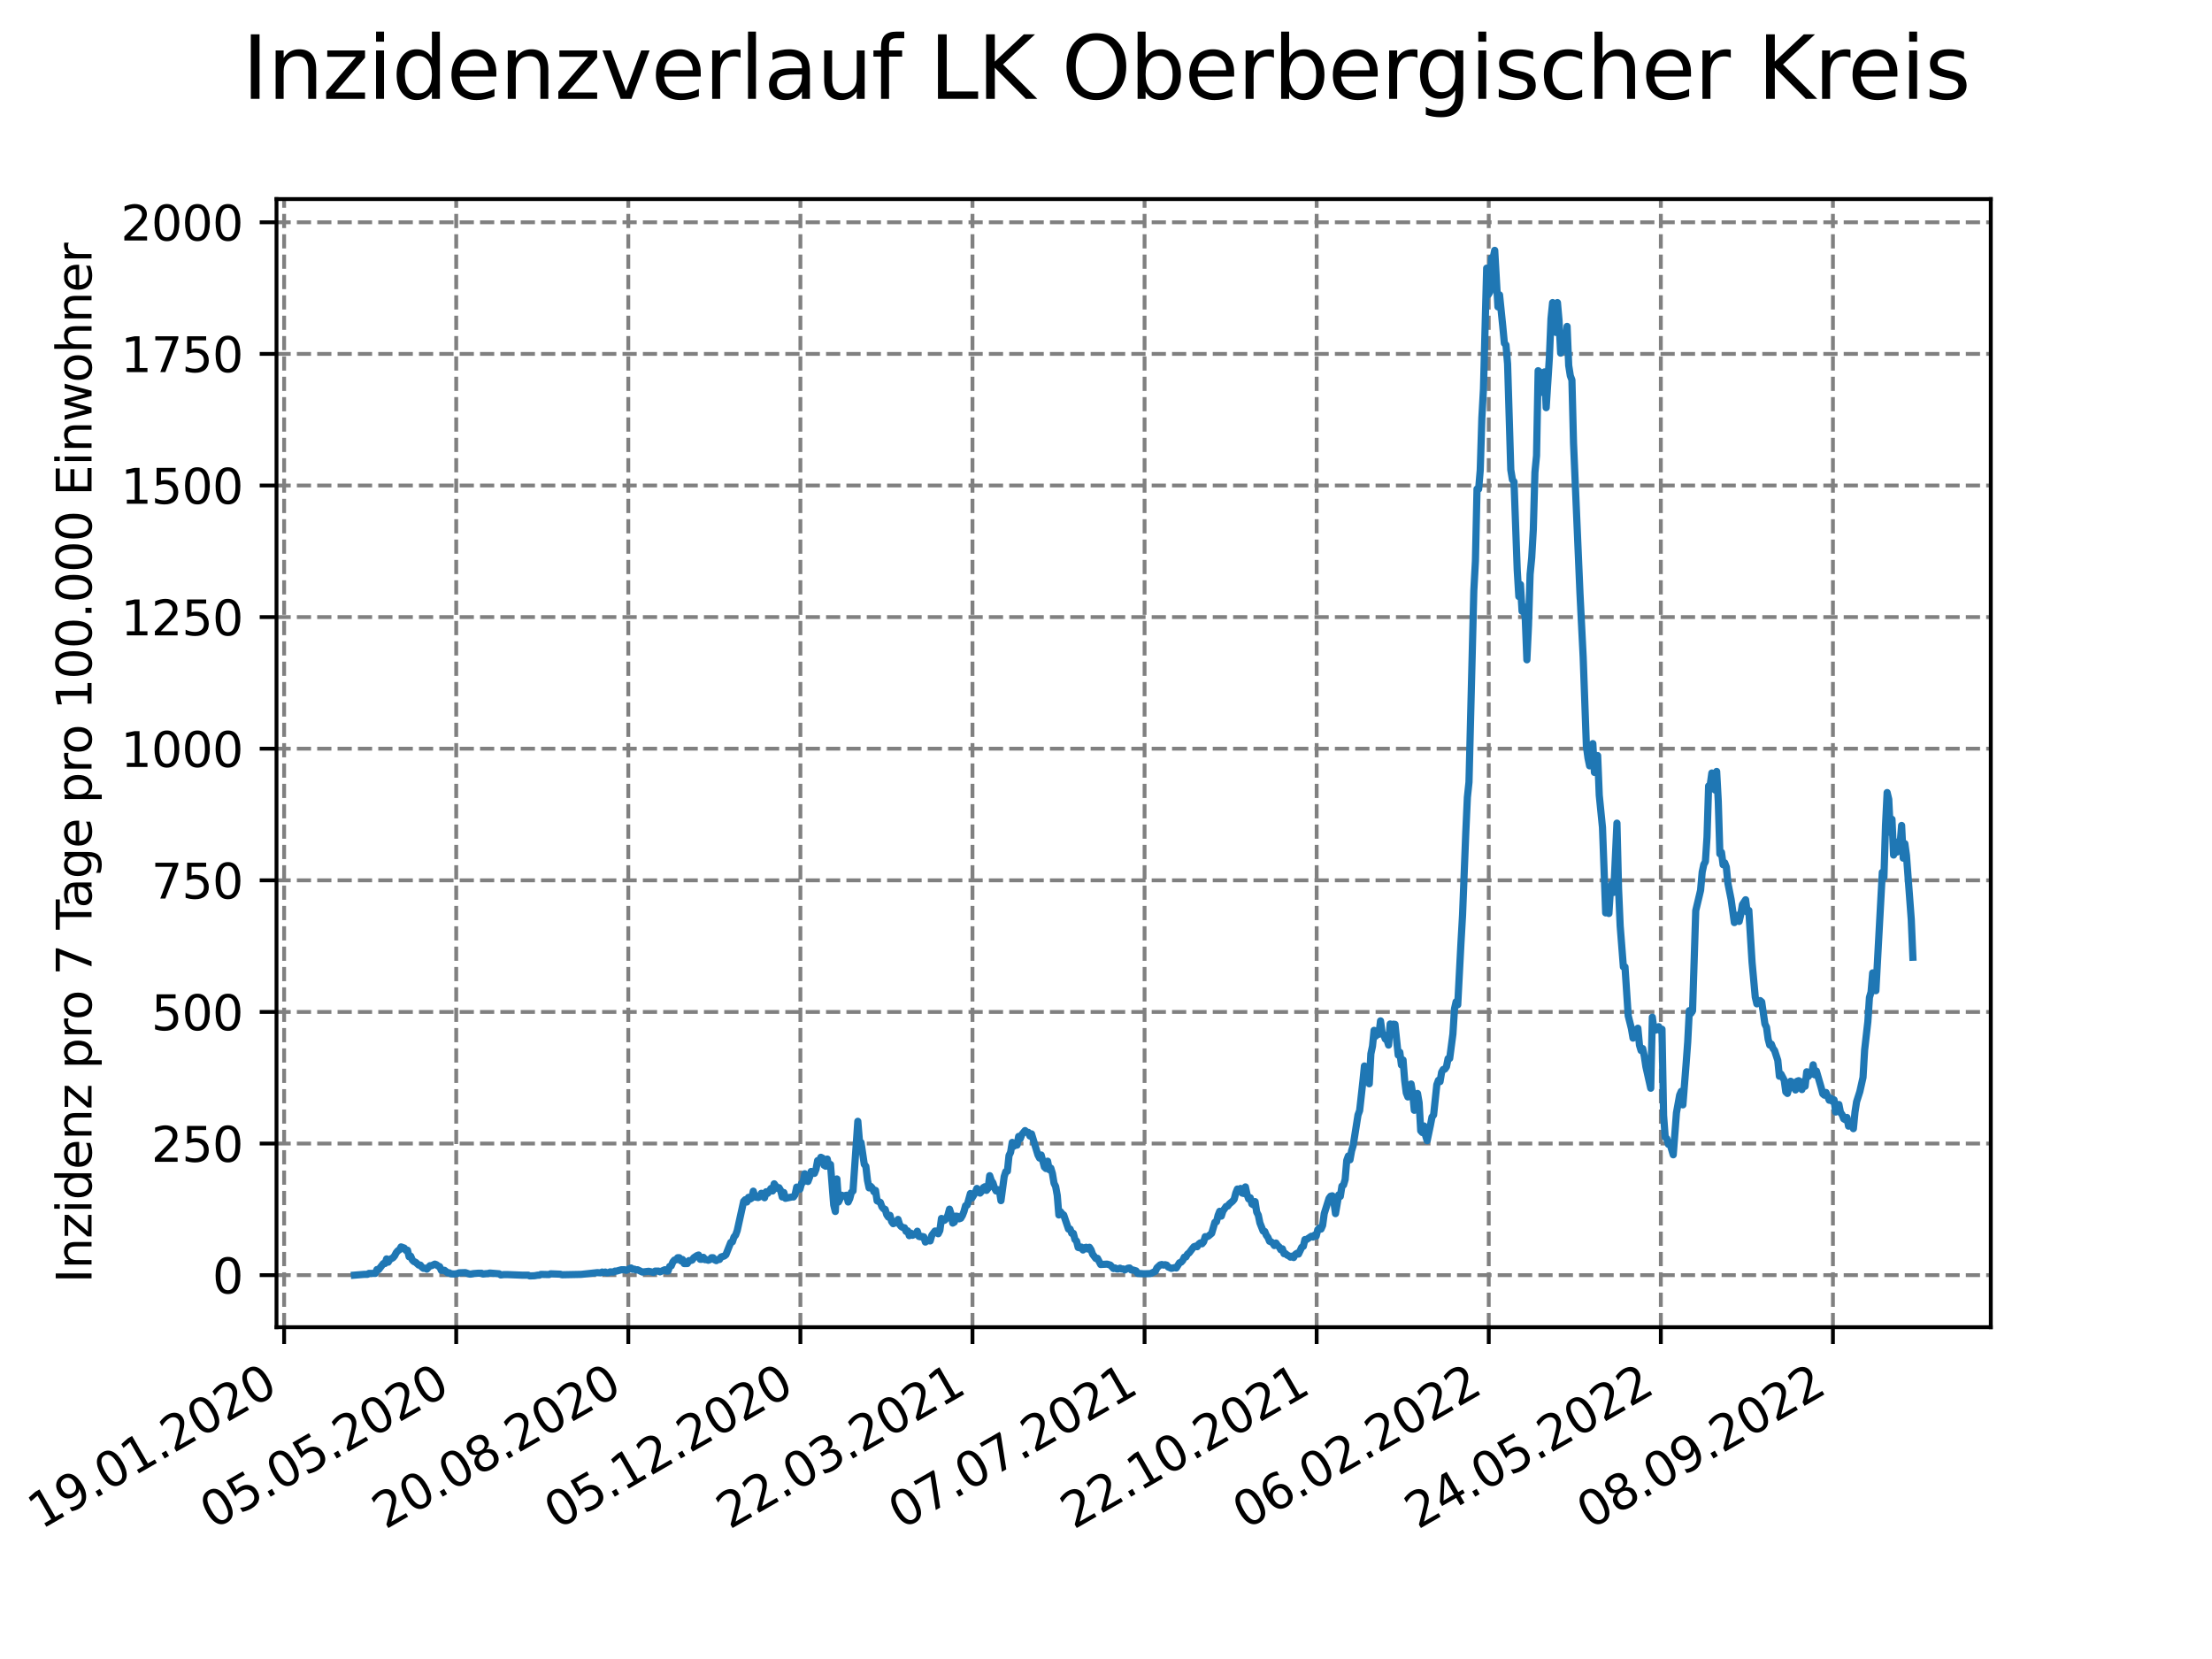 <?xml version="1.0" encoding="utf-8" standalone="no"?>
<!DOCTYPE svg PUBLIC "-//W3C//DTD SVG 1.1//EN"
  "http://www.w3.org/Graphics/SVG/1.1/DTD/svg11.dtd">
<svg xmlns:xlink="http://www.w3.org/1999/xlink" width="460.8pt" height="345.6pt" viewBox="0 0 460.8 345.6" xmlns="http://www.w3.org/2000/svg" version="1.1">
 <defs>
  <style type="text/css">*{stroke-linejoin: round; stroke-linecap: butt}</style>
 </defs>
 <g id="figure_1">
  <g id="patch_1">
   <path d="M 0 345.6 
L 460.8 345.6 
L 460.8 0 
L 0 0 
z
" style="fill: #ffffff"/>
  </g>
  <g id="axes_1">
   <g id="patch_2">
    <path d="M 57.6 276.48 
L 414.72 276.48 
L 414.72 41.472 
L 57.6 41.472 
z
" style="fill: #ffffff"/>
   </g>
   <g id="matplotlib.axis_1">
    <g id="xtick_1">
     <g id="line2d_1">
      <path d="M 59.189 276.48 
L 59.189 41.472 
" clip-path="url(#p3dd9064cde)" style="fill: none; stroke-dasharray: 2.96,1.28; stroke-dashoffset: 0; stroke: #808080; stroke-width: 0.8"/>
     </g>
     <g id="line2d_2">
      <defs>
       <path id="mfb84328760" d="M 0 0 
L 0 3.5 
" style="stroke: #000000; stroke-width: 0.8"/>
      </defs>
      <g>
       <use xlink:href="#mfb84328760" x="59.189" y="276.48" style="stroke: #000000; stroke-width: 0.8"/>
      </g>
     </g>
     <g id="text_1">
      <!-- 19.01.2020 -->
      <g transform="translate(8.563 318.689) rotate(-30) scale(0.1 -0.1)">
       <defs>
        <path id="DejaVuSans-31" d="M 794 531 
L 1825 531 
L 1825 4091 
L 703 3866 
L 703 4441 
L 1819 4666 
L 2450 4666 
L 2450 531 
L 3481 531 
L 3481 0 
L 794 0 
L 794 531 
z
" transform="scale(0.016)"/>
        <path id="DejaVuSans-39" d="M 703 97 
L 703 672 
Q 941 559 1184 500 
Q 1428 441 1663 441 
Q 2288 441 2617 861 
Q 2947 1281 2994 2138 
Q 2813 1869 2534 1725 
Q 2256 1581 1919 1581 
Q 1219 1581 811 2004 
Q 403 2428 403 3163 
Q 403 3881 828 4315 
Q 1253 4750 1959 4750 
Q 2769 4750 3195 4129 
Q 3622 3509 3622 2328 
Q 3622 1225 3098 567 
Q 2575 -91 1691 -91 
Q 1453 -91 1209 -44 
Q 966 3 703 97 
z
M 1959 2075 
Q 2384 2075 2632 2365 
Q 2881 2656 2881 3163 
Q 2881 3666 2632 3958 
Q 2384 4250 1959 4250 
Q 1534 4250 1286 3958 
Q 1038 3666 1038 3163 
Q 1038 2656 1286 2365 
Q 1534 2075 1959 2075 
z
" transform="scale(0.016)"/>
        <path id="DejaVuSans-2e" d="M 684 794 
L 1344 794 
L 1344 0 
L 684 0 
L 684 794 
z
" transform="scale(0.016)"/>
        <path id="DejaVuSans-30" d="M 2034 4250 
Q 1547 4250 1301 3770 
Q 1056 3291 1056 2328 
Q 1056 1369 1301 889 
Q 1547 409 2034 409 
Q 2525 409 2770 889 
Q 3016 1369 3016 2328 
Q 3016 3291 2770 3770 
Q 2525 4250 2034 4250 
z
M 2034 4750 
Q 2819 4750 3233 4129 
Q 3647 3509 3647 2328 
Q 3647 1150 3233 529 
Q 2819 -91 2034 -91 
Q 1250 -91 836 529 
Q 422 1150 422 2328 
Q 422 3509 836 4129 
Q 1250 4750 2034 4750 
z
" transform="scale(0.016)"/>
        <path id="DejaVuSans-32" d="M 1228 531 
L 3431 531 
L 3431 0 
L 469 0 
L 469 531 
Q 828 903 1448 1529 
Q 2069 2156 2228 2338 
Q 2531 2678 2651 2914 
Q 2772 3150 2772 3378 
Q 2772 3750 2511 3984 
Q 2250 4219 1831 4219 
Q 1534 4219 1204 4116 
Q 875 4013 500 3803 
L 500 4441 
Q 881 4594 1212 4672 
Q 1544 4750 1819 4750 
Q 2544 4750 2975 4387 
Q 3406 4025 3406 3419 
Q 3406 3131 3298 2873 
Q 3191 2616 2906 2266 
Q 2828 2175 2409 1742 
Q 1991 1309 1228 531 
z
" transform="scale(0.016)"/>
       </defs>
       <use xlink:href="#DejaVuSans-31"/>
       <use xlink:href="#DejaVuSans-39" x="63.623"/>
       <use xlink:href="#DejaVuSans-2e" x="127.246"/>
       <use xlink:href="#DejaVuSans-30" x="159.033"/>
       <use xlink:href="#DejaVuSans-31" x="222.656"/>
       <use xlink:href="#DejaVuSans-2e" x="286.279"/>
       <use xlink:href="#DejaVuSans-32" x="318.066"/>
       <use xlink:href="#DejaVuSans-30" x="381.689"/>
       <use xlink:href="#DejaVuSans-32" x="445.312"/>
       <use xlink:href="#DejaVuSans-30" x="508.936"/>
      </g>
     </g>
    </g>
    <g id="xtick_2">
     <g id="line2d_3">
      <path d="M 95.038 276.48 
L 95.038 41.472 
" clip-path="url(#p3dd9064cde)" style="fill: none; stroke-dasharray: 2.96,1.28; stroke-dashoffset: 0; stroke: #808080; stroke-width: 0.8"/>
     </g>
     <g id="line2d_4">
      <g>
       <use xlink:href="#mfb84328760" x="95.038" y="276.48" style="stroke: #000000; stroke-width: 0.8"/>
      </g>
     </g>
     <g id="text_2">
      <!-- 05.05.2020 -->
      <g transform="translate(44.413 318.689) rotate(-30) scale(0.1 -0.1)">
       <defs>
        <path id="DejaVuSans-35" d="M 691 4666 
L 3169 4666 
L 3169 4134 
L 1269 4134 
L 1269 2991 
Q 1406 3038 1543 3061 
Q 1681 3084 1819 3084 
Q 2600 3084 3056 2656 
Q 3513 2228 3513 1497 
Q 3513 744 3044 326 
Q 2575 -91 1722 -91 
Q 1428 -91 1123 -41 
Q 819 9 494 109 
L 494 744 
Q 775 591 1075 516 
Q 1375 441 1709 441 
Q 2250 441 2565 725 
Q 2881 1009 2881 1497 
Q 2881 1984 2565 2268 
Q 2250 2553 1709 2553 
Q 1456 2553 1204 2497 
Q 953 2441 691 2322 
L 691 4666 
z
" transform="scale(0.016)"/>
       </defs>
       <use xlink:href="#DejaVuSans-30"/>
       <use xlink:href="#DejaVuSans-35" x="63.623"/>
       <use xlink:href="#DejaVuSans-2e" x="127.246"/>
       <use xlink:href="#DejaVuSans-30" x="159.033"/>
       <use xlink:href="#DejaVuSans-35" x="222.656"/>
       <use xlink:href="#DejaVuSans-2e" x="286.279"/>
       <use xlink:href="#DejaVuSans-32" x="318.066"/>
       <use xlink:href="#DejaVuSans-30" x="381.689"/>
       <use xlink:href="#DejaVuSans-32" x="445.312"/>
       <use xlink:href="#DejaVuSans-30" x="508.936"/>
      </g>
     </g>
    </g>
    <g id="xtick_3">
     <g id="line2d_5">
      <path d="M 130.887 276.48 
L 130.887 41.472 
" clip-path="url(#p3dd9064cde)" style="fill: none; stroke-dasharray: 2.96,1.28; stroke-dashoffset: 0; stroke: #808080; stroke-width: 0.8"/>
     </g>
     <g id="line2d_6">
      <g>
       <use xlink:href="#mfb84328760" x="130.887" y="276.48" style="stroke: #000000; stroke-width: 0.8"/>
      </g>
     </g>
     <g id="text_3">
      <!-- 20.08.2020 -->
      <g transform="translate(80.262 318.689) rotate(-30) scale(0.1 -0.1)">
       <defs>
        <path id="DejaVuSans-38" d="M 2034 2216 
Q 1584 2216 1326 1975 
Q 1069 1734 1069 1313 
Q 1069 891 1326 650 
Q 1584 409 2034 409 
Q 2484 409 2743 651 
Q 3003 894 3003 1313 
Q 3003 1734 2745 1975 
Q 2488 2216 2034 2216 
z
M 1403 2484 
Q 997 2584 770 2862 
Q 544 3141 544 3541 
Q 544 4100 942 4425 
Q 1341 4750 2034 4750 
Q 2731 4750 3128 4425 
Q 3525 4100 3525 3541 
Q 3525 3141 3298 2862 
Q 3072 2584 2669 2484 
Q 3125 2378 3379 2068 
Q 3634 1759 3634 1313 
Q 3634 634 3220 271 
Q 2806 -91 2034 -91 
Q 1263 -91 848 271 
Q 434 634 434 1313 
Q 434 1759 690 2068 
Q 947 2378 1403 2484 
z
M 1172 3481 
Q 1172 3119 1398 2916 
Q 1625 2713 2034 2713 
Q 2441 2713 2670 2916 
Q 2900 3119 2900 3481 
Q 2900 3844 2670 4047 
Q 2441 4250 2034 4250 
Q 1625 4250 1398 4047 
Q 1172 3844 1172 3481 
z
" transform="scale(0.016)"/>
       </defs>
       <use xlink:href="#DejaVuSans-32"/>
       <use xlink:href="#DejaVuSans-30" x="63.623"/>
       <use xlink:href="#DejaVuSans-2e" x="127.246"/>
       <use xlink:href="#DejaVuSans-30" x="159.033"/>
       <use xlink:href="#DejaVuSans-38" x="222.656"/>
       <use xlink:href="#DejaVuSans-2e" x="286.279"/>
       <use xlink:href="#DejaVuSans-32" x="318.066"/>
       <use xlink:href="#DejaVuSans-30" x="381.689"/>
       <use xlink:href="#DejaVuSans-32" x="445.312"/>
       <use xlink:href="#DejaVuSans-30" x="508.936"/>
      </g>
     </g>
    </g>
    <g id="xtick_4">
     <g id="line2d_7">
      <path d="M 166.737 276.48 
L 166.737 41.472 
" clip-path="url(#p3dd9064cde)" style="fill: none; stroke-dasharray: 2.96,1.28; stroke-dashoffset: 0; stroke: #808080; stroke-width: 0.8"/>
     </g>
     <g id="line2d_8">
      <g>
       <use xlink:href="#mfb84328760" x="166.737" y="276.48" style="stroke: #000000; stroke-width: 0.8"/>
      </g>
     </g>
     <g id="text_4">
      <!-- 05.12.2020 -->
      <g transform="translate(116.112 318.689) rotate(-30) scale(0.1 -0.1)">
       <use xlink:href="#DejaVuSans-30"/>
       <use xlink:href="#DejaVuSans-35" x="63.623"/>
       <use xlink:href="#DejaVuSans-2e" x="127.246"/>
       <use xlink:href="#DejaVuSans-31" x="159.033"/>
       <use xlink:href="#DejaVuSans-32" x="222.656"/>
       <use xlink:href="#DejaVuSans-2e" x="286.279"/>
       <use xlink:href="#DejaVuSans-32" x="318.066"/>
       <use xlink:href="#DejaVuSans-30" x="381.689"/>
       <use xlink:href="#DejaVuSans-32" x="445.312"/>
       <use xlink:href="#DejaVuSans-30" x="508.936"/>
      </g>
     </g>
    </g>
    <g id="xtick_5">
     <g id="line2d_9">
      <path d="M 202.586 276.48 
L 202.586 41.472 
" clip-path="url(#p3dd9064cde)" style="fill: none; stroke-dasharray: 2.96,1.28; stroke-dashoffset: 0; stroke: #808080; stroke-width: 0.8"/>
     </g>
     <g id="line2d_10">
      <g>
       <use xlink:href="#mfb84328760" x="202.586" y="276.48" style="stroke: #000000; stroke-width: 0.8"/>
      </g>
     </g>
     <g id="text_5">
      <!-- 22.03.2021 -->
      <g transform="translate(151.961 318.689) rotate(-30) scale(0.1 -0.1)">
       <defs>
        <path id="DejaVuSans-33" d="M 2597 2516 
Q 3050 2419 3304 2112 
Q 3559 1806 3559 1356 
Q 3559 666 3084 287 
Q 2609 -91 1734 -91 
Q 1441 -91 1130 -33 
Q 819 25 488 141 
L 488 750 
Q 750 597 1062 519 
Q 1375 441 1716 441 
Q 2309 441 2620 675 
Q 2931 909 2931 1356 
Q 2931 1769 2642 2001 
Q 2353 2234 1838 2234 
L 1294 2234 
L 1294 2753 
L 1863 2753 
Q 2328 2753 2575 2939 
Q 2822 3125 2822 3475 
Q 2822 3834 2567 4026 
Q 2313 4219 1838 4219 
Q 1578 4219 1281 4162 
Q 984 4106 628 3988 
L 628 4550 
Q 988 4650 1302 4700 
Q 1616 4750 1894 4750 
Q 2613 4750 3031 4423 
Q 3450 4097 3450 3541 
Q 3450 3153 3228 2886 
Q 3006 2619 2597 2516 
z
" transform="scale(0.016)"/>
       </defs>
       <use xlink:href="#DejaVuSans-32"/>
       <use xlink:href="#DejaVuSans-32" x="63.623"/>
       <use xlink:href="#DejaVuSans-2e" x="127.246"/>
       <use xlink:href="#DejaVuSans-30" x="159.033"/>
       <use xlink:href="#DejaVuSans-33" x="222.656"/>
       <use xlink:href="#DejaVuSans-2e" x="286.279"/>
       <use xlink:href="#DejaVuSans-32" x="318.066"/>
       <use xlink:href="#DejaVuSans-30" x="381.689"/>
       <use xlink:href="#DejaVuSans-32" x="445.312"/>
       <use xlink:href="#DejaVuSans-31" x="508.936"/>
      </g>
     </g>
    </g>
    <g id="xtick_6">
     <g id="line2d_11">
      <path d="M 238.435 276.48 
L 238.435 41.472 
" clip-path="url(#p3dd9064cde)" style="fill: none; stroke-dasharray: 2.96,1.28; stroke-dashoffset: 0; stroke: #808080; stroke-width: 0.8"/>
     </g>
     <g id="line2d_12">
      <g>
       <use xlink:href="#mfb84328760" x="238.435" y="276.48" style="stroke: #000000; stroke-width: 0.8"/>
      </g>
     </g>
     <g id="text_6">
      <!-- 07.07.2021 -->
      <g transform="translate(187.81 318.689) rotate(-30) scale(0.1 -0.1)">
       <defs>
        <path id="DejaVuSans-37" d="M 525 4666 
L 3525 4666 
L 3525 4397 
L 1831 0 
L 1172 0 
L 2766 4134 
L 525 4134 
L 525 4666 
z
" transform="scale(0.016)"/>
       </defs>
       <use xlink:href="#DejaVuSans-30"/>
       <use xlink:href="#DejaVuSans-37" x="63.623"/>
       <use xlink:href="#DejaVuSans-2e" x="127.246"/>
       <use xlink:href="#DejaVuSans-30" x="159.033"/>
       <use xlink:href="#DejaVuSans-37" x="222.656"/>
       <use xlink:href="#DejaVuSans-2e" x="286.279"/>
       <use xlink:href="#DejaVuSans-32" x="318.066"/>
       <use xlink:href="#DejaVuSans-30" x="381.689"/>
       <use xlink:href="#DejaVuSans-32" x="445.312"/>
       <use xlink:href="#DejaVuSans-31" x="508.936"/>
      </g>
     </g>
    </g>
    <g id="xtick_7">
     <g id="line2d_13">
      <path d="M 274.285 276.48 
L 274.285 41.472 
" clip-path="url(#p3dd9064cde)" style="fill: none; stroke-dasharray: 2.96,1.28; stroke-dashoffset: 0; stroke: #808080; stroke-width: 0.8"/>
     </g>
     <g id="line2d_14">
      <g>
       <use xlink:href="#mfb84328760" x="274.285" y="276.48" style="stroke: #000000; stroke-width: 0.8"/>
      </g>
     </g>
     <g id="text_7">
      <!-- 22.10.2021 -->
      <g transform="translate(223.66 318.689) rotate(-30) scale(0.1 -0.1)">
       <use xlink:href="#DejaVuSans-32"/>
       <use xlink:href="#DejaVuSans-32" x="63.623"/>
       <use xlink:href="#DejaVuSans-2e" x="127.246"/>
       <use xlink:href="#DejaVuSans-31" x="159.033"/>
       <use xlink:href="#DejaVuSans-30" x="222.656"/>
       <use xlink:href="#DejaVuSans-2e" x="286.279"/>
       <use xlink:href="#DejaVuSans-32" x="318.066"/>
       <use xlink:href="#DejaVuSans-30" x="381.689"/>
       <use xlink:href="#DejaVuSans-32" x="445.312"/>
       <use xlink:href="#DejaVuSans-31" x="508.936"/>
      </g>
     </g>
    </g>
    <g id="xtick_8">
     <g id="line2d_15">
      <path d="M 310.134 276.48 
L 310.134 41.472 
" clip-path="url(#p3dd9064cde)" style="fill: none; stroke-dasharray: 2.96,1.28; stroke-dashoffset: 0; stroke: #808080; stroke-width: 0.8"/>
     </g>
     <g id="line2d_16">
      <g>
       <use xlink:href="#mfb84328760" x="310.134" y="276.48" style="stroke: #000000; stroke-width: 0.8"/>
      </g>
     </g>
     <g id="text_8">
      <!-- 06.02.2022 -->
      <g transform="translate(259.509 318.689) rotate(-30) scale(0.1 -0.1)">
       <defs>
        <path id="DejaVuSans-36" d="M 2113 2584 
Q 1688 2584 1439 2293 
Q 1191 2003 1191 1497 
Q 1191 994 1439 701 
Q 1688 409 2113 409 
Q 2538 409 2786 701 
Q 3034 994 3034 1497 
Q 3034 2003 2786 2293 
Q 2538 2584 2113 2584 
z
M 3366 4563 
L 3366 3988 
Q 3128 4100 2886 4159 
Q 2644 4219 2406 4219 
Q 1781 4219 1451 3797 
Q 1122 3375 1075 2522 
Q 1259 2794 1537 2939 
Q 1816 3084 2150 3084 
Q 2853 3084 3261 2657 
Q 3669 2231 3669 1497 
Q 3669 778 3244 343 
Q 2819 -91 2113 -91 
Q 1303 -91 875 529 
Q 447 1150 447 2328 
Q 447 3434 972 4092 
Q 1497 4750 2381 4750 
Q 2619 4750 2861 4703 
Q 3103 4656 3366 4563 
z
" transform="scale(0.016)"/>
       </defs>
       <use xlink:href="#DejaVuSans-30"/>
       <use xlink:href="#DejaVuSans-36" x="63.623"/>
       <use xlink:href="#DejaVuSans-2e" x="127.246"/>
       <use xlink:href="#DejaVuSans-30" x="159.033"/>
       <use xlink:href="#DejaVuSans-32" x="222.656"/>
       <use xlink:href="#DejaVuSans-2e" x="286.279"/>
       <use xlink:href="#DejaVuSans-32" x="318.066"/>
       <use xlink:href="#DejaVuSans-30" x="381.689"/>
       <use xlink:href="#DejaVuSans-32" x="445.312"/>
       <use xlink:href="#DejaVuSans-32" x="508.936"/>
      </g>
     </g>
    </g>
    <g id="xtick_9">
     <g id="line2d_17">
      <path d="M 345.984 276.48 
L 345.984 41.472 
" clip-path="url(#p3dd9064cde)" style="fill: none; stroke-dasharray: 2.96,1.28; stroke-dashoffset: 0; stroke: #808080; stroke-width: 0.8"/>
     </g>
     <g id="line2d_18">
      <g>
       <use xlink:href="#mfb84328760" x="345.984" y="276.48" style="stroke: #000000; stroke-width: 0.8"/>
      </g>
     </g>
     <g id="text_9">
      <!-- 24.05.2022 -->
      <g transform="translate(295.358 318.689) rotate(-30) scale(0.1 -0.1)">
       <defs>
        <path id="DejaVuSans-34" d="M 2419 4116 
L 825 1625 
L 2419 1625 
L 2419 4116 
z
M 2253 4666 
L 3047 4666 
L 3047 1625 
L 3713 1625 
L 3713 1100 
L 3047 1100 
L 3047 0 
L 2419 0 
L 2419 1100 
L 313 1100 
L 313 1709 
L 2253 4666 
z
" transform="scale(0.016)"/>
       </defs>
       <use xlink:href="#DejaVuSans-32"/>
       <use xlink:href="#DejaVuSans-34" x="63.623"/>
       <use xlink:href="#DejaVuSans-2e" x="127.246"/>
       <use xlink:href="#DejaVuSans-30" x="159.033"/>
       <use xlink:href="#DejaVuSans-35" x="222.656"/>
       <use xlink:href="#DejaVuSans-2e" x="286.279"/>
       <use xlink:href="#DejaVuSans-32" x="318.066"/>
       <use xlink:href="#DejaVuSans-30" x="381.689"/>
       <use xlink:href="#DejaVuSans-32" x="445.312"/>
       <use xlink:href="#DejaVuSans-32" x="508.936"/>
      </g>
     </g>
    </g>
    <g id="xtick_10">
     <g id="line2d_19">
      <path d="M 381.833 276.48 
L 381.833 41.472 
" clip-path="url(#p3dd9064cde)" style="fill: none; stroke-dasharray: 2.96,1.28; stroke-dashoffset: 0; stroke: #808080; stroke-width: 0.8"/>
     </g>
     <g id="line2d_20">
      <g>
       <use xlink:href="#mfb84328760" x="381.833" y="276.48" style="stroke: #000000; stroke-width: 0.8"/>
      </g>
     </g>
     <g id="text_10">
      <!-- 08.09.2022 -->
      <g transform="translate(331.208 318.689) rotate(-30) scale(0.1 -0.1)">
       <use xlink:href="#DejaVuSans-30"/>
       <use xlink:href="#DejaVuSans-38" x="63.623"/>
       <use xlink:href="#DejaVuSans-2e" x="127.246"/>
       <use xlink:href="#DejaVuSans-30" x="159.033"/>
       <use xlink:href="#DejaVuSans-39" x="222.656"/>
       <use xlink:href="#DejaVuSans-2e" x="286.279"/>
       <use xlink:href="#DejaVuSans-32" x="318.066"/>
       <use xlink:href="#DejaVuSans-30" x="381.689"/>
       <use xlink:href="#DejaVuSans-32" x="445.312"/>
       <use xlink:href="#DejaVuSans-32" x="508.936"/>
      </g>
     </g>
    </g>
   </g>
   <g id="matplotlib.axis_2">
    <g id="ytick_1">
     <g id="line2d_21">
      <path d="M 57.6 265.637 
L 414.72 265.637 
" clip-path="url(#p3dd9064cde)" style="fill: none; stroke-dasharray: 2.96,1.28; stroke-dashoffset: 0; stroke: #808080; stroke-width: 0.8"/>
     </g>
     <g id="line2d_22">
      <defs>
       <path id="me8ffbf1384" d="M 0 0 
L -3.5 0 
" style="stroke: #000000; stroke-width: 0.8"/>
      </defs>
      <g>
       <use xlink:href="#me8ffbf1384" x="57.6" y="265.637" style="stroke: #000000; stroke-width: 0.8"/>
      </g>
     </g>
     <g id="text_11">
      <!-- 0 -->
      <g transform="translate(44.237 269.436) scale(0.1 -0.1)">
       <use xlink:href="#DejaVuSans-30"/>
      </g>
     </g>
    </g>
    <g id="ytick_2">
     <g id="line2d_23">
      <path d="M 57.6 238.22 
L 414.72 238.22 
" clip-path="url(#p3dd9064cde)" style="fill: none; stroke-dasharray: 2.96,1.28; stroke-dashoffset: 0; stroke: #808080; stroke-width: 0.8"/>
     </g>
     <g id="line2d_24">
      <g>
       <use xlink:href="#me8ffbf1384" x="57.6" y="238.22" style="stroke: #000000; stroke-width: 0.8"/>
      </g>
     </g>
     <g id="text_12">
      <!-- 250 -->
      <g transform="translate(31.512 242.019) scale(0.1 -0.1)">
       <use xlink:href="#DejaVuSans-32"/>
       <use xlink:href="#DejaVuSans-35" x="63.623"/>
       <use xlink:href="#DejaVuSans-30" x="127.246"/>
      </g>
     </g>
    </g>
    <g id="ytick_3">
     <g id="line2d_25">
      <path d="M 57.6 210.803 
L 414.72 210.803 
" clip-path="url(#p3dd9064cde)" style="fill: none; stroke-dasharray: 2.96,1.28; stroke-dashoffset: 0; stroke: #808080; stroke-width: 0.8"/>
     </g>
     <g id="line2d_26">
      <g>
       <use xlink:href="#me8ffbf1384" x="57.6" y="210.803" style="stroke: #000000; stroke-width: 0.8"/>
      </g>
     </g>
     <g id="text_13">
      <!-- 500 -->
      <g transform="translate(31.512 214.603) scale(0.1 -0.1)">
       <use xlink:href="#DejaVuSans-35"/>
       <use xlink:href="#DejaVuSans-30" x="63.623"/>
       <use xlink:href="#DejaVuSans-30" x="127.246"/>
      </g>
     </g>
    </g>
    <g id="ytick_4">
     <g id="line2d_27">
      <path d="M 57.6 183.387 
L 414.72 183.387 
" clip-path="url(#p3dd9064cde)" style="fill: none; stroke-dasharray: 2.96,1.28; stroke-dashoffset: 0; stroke: #808080; stroke-width: 0.8"/>
     </g>
     <g id="line2d_28">
      <g>
       <use xlink:href="#me8ffbf1384" x="57.6" y="183.387" style="stroke: #000000; stroke-width: 0.8"/>
      </g>
     </g>
     <g id="text_14">
      <!-- 750 -->
      <g transform="translate(31.512 187.186) scale(0.1 -0.1)">
       <use xlink:href="#DejaVuSans-37"/>
       <use xlink:href="#DejaVuSans-35" x="63.623"/>
       <use xlink:href="#DejaVuSans-30" x="127.246"/>
      </g>
     </g>
    </g>
    <g id="ytick_5">
     <g id="line2d_29">
      <path d="M 57.6 155.97 
L 414.72 155.97 
" clip-path="url(#p3dd9064cde)" style="fill: none; stroke-dasharray: 2.96,1.28; stroke-dashoffset: 0; stroke: #808080; stroke-width: 0.8"/>
     </g>
     <g id="line2d_30">
      <g>
       <use xlink:href="#me8ffbf1384" x="57.6" y="155.97" style="stroke: #000000; stroke-width: 0.8"/>
      </g>
     </g>
     <g id="text_15">
      <!-- 1000 -->
      <g transform="translate(25.15 159.769) scale(0.1 -0.1)">
       <use xlink:href="#DejaVuSans-31"/>
       <use xlink:href="#DejaVuSans-30" x="63.623"/>
       <use xlink:href="#DejaVuSans-30" x="127.246"/>
       <use xlink:href="#DejaVuSans-30" x="190.869"/>
      </g>
     </g>
    </g>
    <g id="ytick_6">
     <g id="line2d_31">
      <path d="M 57.6 128.553 
L 414.72 128.553 
" clip-path="url(#p3dd9064cde)" style="fill: none; stroke-dasharray: 2.96,1.28; stroke-dashoffset: 0; stroke: #808080; stroke-width: 0.8"/>
     </g>
     <g id="line2d_32">
      <g>
       <use xlink:href="#me8ffbf1384" x="57.6" y="128.553" style="stroke: #000000; stroke-width: 0.8"/>
      </g>
     </g>
     <g id="text_16">
      <!-- 1250 -->
      <g transform="translate(25.15 132.353) scale(0.1 -0.1)">
       <use xlink:href="#DejaVuSans-31"/>
       <use xlink:href="#DejaVuSans-32" x="63.623"/>
       <use xlink:href="#DejaVuSans-35" x="127.246"/>
       <use xlink:href="#DejaVuSans-30" x="190.869"/>
      </g>
     </g>
    </g>
    <g id="ytick_7">
     <g id="line2d_33">
      <path d="M 57.6 101.137 
L 414.72 101.137 
" clip-path="url(#p3dd9064cde)" style="fill: none; stroke-dasharray: 2.96,1.28; stroke-dashoffset: 0; stroke: #808080; stroke-width: 0.8"/>
     </g>
     <g id="line2d_34">
      <g>
       <use xlink:href="#me8ffbf1384" x="57.6" y="101.137" style="stroke: #000000; stroke-width: 0.8"/>
      </g>
     </g>
     <g id="text_17">
      <!-- 1500 -->
      <g transform="translate(25.15 104.936) scale(0.1 -0.1)">
       <use xlink:href="#DejaVuSans-31"/>
       <use xlink:href="#DejaVuSans-35" x="63.623"/>
       <use xlink:href="#DejaVuSans-30" x="127.246"/>
       <use xlink:href="#DejaVuSans-30" x="190.869"/>
      </g>
     </g>
    </g>
    <g id="ytick_8">
     <g id="line2d_35">
      <path d="M 57.6 73.72 
L 414.72 73.72 
" clip-path="url(#p3dd9064cde)" style="fill: none; stroke-dasharray: 2.96,1.28; stroke-dashoffset: 0; stroke: #808080; stroke-width: 0.8"/>
     </g>
     <g id="line2d_36">
      <g>
       <use xlink:href="#me8ffbf1384" x="57.6" y="73.72" style="stroke: #000000; stroke-width: 0.8"/>
      </g>
     </g>
     <g id="text_18">
      <!-- 1750 -->
      <g transform="translate(25.15 77.519) scale(0.1 -0.1)">
       <use xlink:href="#DejaVuSans-31"/>
       <use xlink:href="#DejaVuSans-37" x="63.623"/>
       <use xlink:href="#DejaVuSans-35" x="127.246"/>
       <use xlink:href="#DejaVuSans-30" x="190.869"/>
      </g>
     </g>
    </g>
    <g id="ytick_9">
     <g id="line2d_37">
      <path d="M 57.6 46.304 
L 414.72 46.304 
" clip-path="url(#p3dd9064cde)" style="fill: none; stroke-dasharray: 2.96,1.28; stroke-dashoffset: 0; stroke: #808080; stroke-width: 0.8"/>
     </g>
     <g id="line2d_38">
      <g>
       <use xlink:href="#me8ffbf1384" x="57.6" y="46.304" style="stroke: #000000; stroke-width: 0.8"/>
      </g>
     </g>
     <g id="text_19">
      <!-- 2000 -->
      <g transform="translate(25.15 50.103) scale(0.1 -0.1)">
       <use xlink:href="#DejaVuSans-32"/>
       <use xlink:href="#DejaVuSans-30" x="63.623"/>
       <use xlink:href="#DejaVuSans-30" x="127.246"/>
       <use xlink:href="#DejaVuSans-30" x="190.869"/>
      </g>
     </g>
    </g>
    <g id="text_20">
     <!-- Inzidenz pro 7 Tage pro 100.000 Einwohner -->
     <g transform="translate(19.07 267.301) rotate(-90) scale(0.1 -0.1)">
      <defs>
       <path id="DejaVuSans-49" d="M 628 4666 
L 1259 4666 
L 1259 0 
L 628 0 
L 628 4666 
z
" transform="scale(0.016)"/>
       <path id="DejaVuSans-6e" d="M 3513 2113 
L 3513 0 
L 2938 0 
L 2938 2094 
Q 2938 2591 2744 2837 
Q 2550 3084 2163 3084 
Q 1697 3084 1428 2787 
Q 1159 2491 1159 1978 
L 1159 0 
L 581 0 
L 581 3500 
L 1159 3500 
L 1159 2956 
Q 1366 3272 1645 3428 
Q 1925 3584 2291 3584 
Q 2894 3584 3203 3211 
Q 3513 2838 3513 2113 
z
" transform="scale(0.016)"/>
       <path id="DejaVuSans-7a" d="M 353 3500 
L 3084 3500 
L 3084 2975 
L 922 459 
L 3084 459 
L 3084 0 
L 275 0 
L 275 525 
L 2438 3041 
L 353 3041 
L 353 3500 
z
" transform="scale(0.016)"/>
       <path id="DejaVuSans-69" d="M 603 3500 
L 1178 3500 
L 1178 0 
L 603 0 
L 603 3500 
z
M 603 4863 
L 1178 4863 
L 1178 4134 
L 603 4134 
L 603 4863 
z
" transform="scale(0.016)"/>
       <path id="DejaVuSans-64" d="M 2906 2969 
L 2906 4863 
L 3481 4863 
L 3481 0 
L 2906 0 
L 2906 525 
Q 2725 213 2448 61 
Q 2172 -91 1784 -91 
Q 1150 -91 751 415 
Q 353 922 353 1747 
Q 353 2572 751 3078 
Q 1150 3584 1784 3584 
Q 2172 3584 2448 3432 
Q 2725 3281 2906 2969 
z
M 947 1747 
Q 947 1113 1208 752 
Q 1469 391 1925 391 
Q 2381 391 2643 752 
Q 2906 1113 2906 1747 
Q 2906 2381 2643 2742 
Q 2381 3103 1925 3103 
Q 1469 3103 1208 2742 
Q 947 2381 947 1747 
z
" transform="scale(0.016)"/>
       <path id="DejaVuSans-65" d="M 3597 1894 
L 3597 1613 
L 953 1613 
Q 991 1019 1311 708 
Q 1631 397 2203 397 
Q 2534 397 2845 478 
Q 3156 559 3463 722 
L 3463 178 
Q 3153 47 2828 -22 
Q 2503 -91 2169 -91 
Q 1331 -91 842 396 
Q 353 884 353 1716 
Q 353 2575 817 3079 
Q 1281 3584 2069 3584 
Q 2775 3584 3186 3129 
Q 3597 2675 3597 1894 
z
M 3022 2063 
Q 3016 2534 2758 2815 
Q 2500 3097 2075 3097 
Q 1594 3097 1305 2825 
Q 1016 2553 972 2059 
L 3022 2063 
z
" transform="scale(0.016)"/>
       <path id="DejaVuSans-20" transform="scale(0.016)"/>
       <path id="DejaVuSans-70" d="M 1159 525 
L 1159 -1331 
L 581 -1331 
L 581 3500 
L 1159 3500 
L 1159 2969 
Q 1341 3281 1617 3432 
Q 1894 3584 2278 3584 
Q 2916 3584 3314 3078 
Q 3713 2572 3713 1747 
Q 3713 922 3314 415 
Q 2916 -91 2278 -91 
Q 1894 -91 1617 61 
Q 1341 213 1159 525 
z
M 3116 1747 
Q 3116 2381 2855 2742 
Q 2594 3103 2138 3103 
Q 1681 3103 1420 2742 
Q 1159 2381 1159 1747 
Q 1159 1113 1420 752 
Q 1681 391 2138 391 
Q 2594 391 2855 752 
Q 3116 1113 3116 1747 
z
" transform="scale(0.016)"/>
       <path id="DejaVuSans-72" d="M 2631 2963 
Q 2534 3019 2420 3045 
Q 2306 3072 2169 3072 
Q 1681 3072 1420 2755 
Q 1159 2438 1159 1844 
L 1159 0 
L 581 0 
L 581 3500 
L 1159 3500 
L 1159 2956 
Q 1341 3275 1631 3429 
Q 1922 3584 2338 3584 
Q 2397 3584 2469 3576 
Q 2541 3569 2628 3553 
L 2631 2963 
z
" transform="scale(0.016)"/>
       <path id="DejaVuSans-6f" d="M 1959 3097 
Q 1497 3097 1228 2736 
Q 959 2375 959 1747 
Q 959 1119 1226 758 
Q 1494 397 1959 397 
Q 2419 397 2687 759 
Q 2956 1122 2956 1747 
Q 2956 2369 2687 2733 
Q 2419 3097 1959 3097 
z
M 1959 3584 
Q 2709 3584 3137 3096 
Q 3566 2609 3566 1747 
Q 3566 888 3137 398 
Q 2709 -91 1959 -91 
Q 1206 -91 779 398 
Q 353 888 353 1747 
Q 353 2609 779 3096 
Q 1206 3584 1959 3584 
z
" transform="scale(0.016)"/>
       <path id="DejaVuSans-54" d="M -19 4666 
L 3928 4666 
L 3928 4134 
L 2272 4134 
L 2272 0 
L 1638 0 
L 1638 4134 
L -19 4134 
L -19 4666 
z
" transform="scale(0.016)"/>
       <path id="DejaVuSans-61" d="M 2194 1759 
Q 1497 1759 1228 1600 
Q 959 1441 959 1056 
Q 959 750 1161 570 
Q 1363 391 1709 391 
Q 2188 391 2477 730 
Q 2766 1069 2766 1631 
L 2766 1759 
L 2194 1759 
z
M 3341 1997 
L 3341 0 
L 2766 0 
L 2766 531 
Q 2569 213 2275 61 
Q 1981 -91 1556 -91 
Q 1019 -91 701 211 
Q 384 513 384 1019 
Q 384 1609 779 1909 
Q 1175 2209 1959 2209 
L 2766 2209 
L 2766 2266 
Q 2766 2663 2505 2880 
Q 2244 3097 1772 3097 
Q 1472 3097 1187 3025 
Q 903 2953 641 2809 
L 641 3341 
Q 956 3463 1253 3523 
Q 1550 3584 1831 3584 
Q 2591 3584 2966 3190 
Q 3341 2797 3341 1997 
z
" transform="scale(0.016)"/>
       <path id="DejaVuSans-67" d="M 2906 1791 
Q 2906 2416 2648 2759 
Q 2391 3103 1925 3103 
Q 1463 3103 1205 2759 
Q 947 2416 947 1791 
Q 947 1169 1205 825 
Q 1463 481 1925 481 
Q 2391 481 2648 825 
Q 2906 1169 2906 1791 
z
M 3481 434 
Q 3481 -459 3084 -895 
Q 2688 -1331 1869 -1331 
Q 1566 -1331 1297 -1286 
Q 1028 -1241 775 -1147 
L 775 -588 
Q 1028 -725 1275 -790 
Q 1522 -856 1778 -856 
Q 2344 -856 2625 -561 
Q 2906 -266 2906 331 
L 2906 616 
Q 2728 306 2450 153 
Q 2172 0 1784 0 
Q 1141 0 747 490 
Q 353 981 353 1791 
Q 353 2603 747 3093 
Q 1141 3584 1784 3584 
Q 2172 3584 2450 3431 
Q 2728 3278 2906 2969 
L 2906 3500 
L 3481 3500 
L 3481 434 
z
" transform="scale(0.016)"/>
       <path id="DejaVuSans-45" d="M 628 4666 
L 3578 4666 
L 3578 4134 
L 1259 4134 
L 1259 2753 
L 3481 2753 
L 3481 2222 
L 1259 2222 
L 1259 531 
L 3634 531 
L 3634 0 
L 628 0 
L 628 4666 
z
" transform="scale(0.016)"/>
       <path id="DejaVuSans-77" d="M 269 3500 
L 844 3500 
L 1563 769 
L 2278 3500 
L 2956 3500 
L 3675 769 
L 4391 3500 
L 4966 3500 
L 4050 0 
L 3372 0 
L 2619 2869 
L 1863 0 
L 1184 0 
L 269 3500 
z
" transform="scale(0.016)"/>
       <path id="DejaVuSans-68" d="M 3513 2113 
L 3513 0 
L 2938 0 
L 2938 2094 
Q 2938 2591 2744 2837 
Q 2550 3084 2163 3084 
Q 1697 3084 1428 2787 
Q 1159 2491 1159 1978 
L 1159 0 
L 581 0 
L 581 4863 
L 1159 4863 
L 1159 2956 
Q 1366 3272 1645 3428 
Q 1925 3584 2291 3584 
Q 2894 3584 3203 3211 
Q 3513 2838 3513 2113 
z
" transform="scale(0.016)"/>
      </defs>
      <use xlink:href="#DejaVuSans-49"/>
      <use xlink:href="#DejaVuSans-6e" x="29.492"/>
      <use xlink:href="#DejaVuSans-7a" x="92.871"/>
      <use xlink:href="#DejaVuSans-69" x="145.361"/>
      <use xlink:href="#DejaVuSans-64" x="173.145"/>
      <use xlink:href="#DejaVuSans-65" x="236.621"/>
      <use xlink:href="#DejaVuSans-6e" x="298.145"/>
      <use xlink:href="#DejaVuSans-7a" x="361.523"/>
      <use xlink:href="#DejaVuSans-20" x="414.014"/>
      <use xlink:href="#DejaVuSans-70" x="445.801"/>
      <use xlink:href="#DejaVuSans-72" x="509.277"/>
      <use xlink:href="#DejaVuSans-6f" x="548.141"/>
      <use xlink:href="#DejaVuSans-20" x="609.322"/>
      <use xlink:href="#DejaVuSans-37" x="641.109"/>
      <use xlink:href="#DejaVuSans-20" x="704.732"/>
      <use xlink:href="#DejaVuSans-54" x="736.52"/>
      <use xlink:href="#DejaVuSans-61" x="781.104"/>
      <use xlink:href="#DejaVuSans-67" x="842.383"/>
      <use xlink:href="#DejaVuSans-65" x="905.859"/>
      <use xlink:href="#DejaVuSans-20" x="967.383"/>
      <use xlink:href="#DejaVuSans-70" x="999.17"/>
      <use xlink:href="#DejaVuSans-72" x="1062.646"/>
      <use xlink:href="#DejaVuSans-6f" x="1101.51"/>
      <use xlink:href="#DejaVuSans-20" x="1162.691"/>
      <use xlink:href="#DejaVuSans-31" x="1194.479"/>
      <use xlink:href="#DejaVuSans-30" x="1258.102"/>
      <use xlink:href="#DejaVuSans-30" x="1321.725"/>
      <use xlink:href="#DejaVuSans-2e" x="1385.348"/>
      <use xlink:href="#DejaVuSans-30" x="1417.135"/>
      <use xlink:href="#DejaVuSans-30" x="1480.758"/>
      <use xlink:href="#DejaVuSans-30" x="1544.381"/>
      <use xlink:href="#DejaVuSans-20" x="1608.004"/>
      <use xlink:href="#DejaVuSans-45" x="1639.791"/>
      <use xlink:href="#DejaVuSans-69" x="1702.975"/>
      <use xlink:href="#DejaVuSans-6e" x="1730.758"/>
      <use xlink:href="#DejaVuSans-77" x="1794.137"/>
      <use xlink:href="#DejaVuSans-6f" x="1875.924"/>
      <use xlink:href="#DejaVuSans-68" x="1937.105"/>
      <use xlink:href="#DejaVuSans-6e" x="2000.484"/>
      <use xlink:href="#DejaVuSans-65" x="2063.863"/>
      <use xlink:href="#DejaVuSans-72" x="2125.387"/>
     </g>
    </g>
   </g>
   <g id="line2d_39">
    <path d="M 73.833 265.637 
L 75.843 265.475 
L 76.513 265.475 
L 76.848 265.274 
L 78.188 265.274 
L 78.523 264.468 
L 78.858 264.508 
L 79.863 263.218 
L 80.199 263.218 
L 80.534 262.251 
L 80.869 262.936 
L 81.204 262.371 
L 81.874 262.009 
L 82.209 261.606 
L 82.544 260.961 
L 82.879 260.558 
L 83.214 260.356 
L 83.549 259.751 
L 84.219 259.993 
L 84.554 260.477 
L 84.889 260.437 
L 85.224 261.807 
L 85.559 261.686 
L 85.894 262.492 
L 86.229 262.815 
L 86.564 262.936 
L 87.234 263.54 
L 87.569 263.54 
L 87.904 263.984 
L 88.239 264.226 
L 88.575 264.185 
L 88.91 264.387 
L 89.58 263.661 
L 89.915 263.661 
L 90.585 263.339 
L 90.92 263.46 
L 91.255 263.742 
L 91.59 263.863 
L 91.925 264.629 
L 92.595 264.629 
L 93.265 265.153 
L 93.6 265.153 
L 93.935 265.354 
L 94.605 265.395 
L 95.275 265.314 
L 95.61 265.153 
L 96.951 265.113 
L 97.621 265.354 
L 97.956 265.435 
L 98.626 265.314 
L 99.631 265.233 
L 100.301 265.233 
L 100.636 265.395 
L 101.306 265.314 
L 101.641 265.314 
L 101.976 265.193 
L 103.986 265.354 
L 104.321 265.596 
L 104.992 265.516 
L 105.662 265.516 
L 107.672 265.596 
L 108.677 265.637 
L 110.017 265.637 
L 110.352 265.798 
L 111.357 265.758 
L 112.027 265.637 
L 112.362 265.637 
L 112.697 265.475 
L 114.373 265.516 
L 114.708 265.354 
L 116.718 265.435 
L 117.053 265.556 
L 121.073 265.475 
L 124.424 265.113 
L 125.094 265.153 
L 125.429 264.992 
L 125.764 265.072 
L 126.099 264.992 
L 126.434 265.153 
L 126.769 265.113 
L 127.104 264.951 
L 127.774 264.992 
L 128.109 264.79 
L 128.444 264.79 
L 129.45 264.508 
L 130.12 264.508 
L 130.455 264.629 
L 131.46 264.145 
L 131.795 264.427 
L 132.13 264.387 
L 132.465 264.548 
L 132.8 264.508 
L 133.805 264.992 
L 135.145 264.83 
L 136.15 265.072 
L 136.485 264.79 
L 137.155 264.79 
L 137.49 264.951 
L 138.496 264.508 
L 138.831 264.79 
L 139.166 264.79 
L 139.501 263.823 
L 139.836 263.702 
L 140.171 262.895 
L 140.506 262.492 
L 140.841 262.452 
L 141.176 262.009 
L 141.511 262.009 
L 141.846 262.654 
L 142.181 262.371 
L 142.516 263.218 
L 143.186 263.218 
L 143.521 262.613 
L 143.856 262.613 
L 144.191 262.492 
L 144.526 262.009 
L 145.196 261.565 
L 145.531 261.444 
L 145.867 262.331 
L 146.202 262.331 
L 146.537 261.928 
L 146.872 262.412 
L 147.207 262.412 
L 147.542 262.533 
L 147.877 262.412 
L 148.212 262.009 
L 148.547 262.009 
L 148.882 262.452 
L 149.217 262.613 
L 149.552 262.371 
L 149.887 262.371 
L 150.222 261.847 
L 150.892 261.646 
L 151.227 261.364 
L 152.232 258.824 
L 152.567 258.703 
L 152.902 257.695 
L 153.237 257.292 
L 153.572 256.365 
L 154.913 250.278 
L 155.248 249.916 
L 155.583 250.399 
L 155.918 249.432 
L 156.253 249.795 
L 156.588 249.593 
L 156.923 248.142 
L 157.258 249.351 
L 157.928 249.472 
L 158.263 249.311 
L 158.598 248.585 
L 158.933 248.827 
L 159.268 249.513 
L 159.603 248.263 
L 159.938 248.585 
L 160.608 247.578 
L 160.943 248.102 
L 161.278 246.61 
L 161.948 247.578 
L 162.284 247.416 
L 162.619 247.981 
L 162.954 249.351 
L 163.289 248.424 
L 163.624 249.633 
L 164.964 249.351 
L 165.299 249.351 
L 165.634 248.868 
L 165.969 247.295 
L 166.304 247.376 
L 166.639 247.739 
L 166.974 246.53 
L 167.309 246.247 
L 167.644 244.514 
L 167.979 245.522 
L 168.314 246.126 
L 168.649 245.24 
L 168.984 244.03 
L 169.319 244.353 
L 169.654 244.433 
L 169.989 243.587 
L 170.324 241.773 
L 170.66 242.095 
L 170.995 241.088 
L 171.33 241.249 
L 171.665 242.74 
L 172 242.942 
L 172.335 241.451 
L 172.67 243.023 
L 173.005 242.579 
L 173.675 251.004 
L 174.01 252.375 
L 174.345 245.602 
L 174.68 250.399 
L 175.35 248.988 
L 175.685 249.15 
L 176.355 248.988 
L 176.69 250.399 
L 177.025 249.674 
L 177.36 248.384 
L 177.695 248.102 
L 178.701 233.59 
L 179.036 237.661 
L 179.371 238.024 
L 180.041 242.539 
L 180.376 242.982 
L 180.711 245.885 
L 181.046 247.457 
L 181.381 247.134 
L 181.716 247.497 
L 182.051 248.263 
L 182.386 247.981 
L 182.721 250.157 
L 183.391 250.48 
L 183.726 251.407 
L 184.061 251.81 
L 184.396 251.931 
L 184.731 253.06 
L 185.066 253.544 
L 185.401 253.181 
L 185.736 254.471 
L 186.071 254.914 
L 186.741 254.632 
L 187.077 254.027 
L 187.412 255.116 
L 187.747 255.519 
L 188.082 255.72 
L 188.417 255.761 
L 188.752 256.526 
L 189.087 256.406 
L 189.422 257.413 
L 189.757 256.889 
L 190.092 257.333 
L 190.762 257.051 
L 191.097 256.486 
L 191.432 257.575 
L 191.767 257.655 
L 192.102 257.575 
L 192.437 257.655 
L 192.772 258.744 
L 193.107 258.421 
L 193.777 258.502 
L 194.112 257.333 
L 194.782 256.446 
L 195.118 256.446 
L 195.453 257.01 
L 195.788 256.325 
L 196.123 253.826 
L 196.458 254.309 
L 196.793 254.189 
L 197.128 253.826 
L 197.463 253.14 
L 197.798 251.891 
L 198.133 252.939 
L 198.468 254.793 
L 198.803 254.592 
L 199.138 253.342 
L 199.473 253.382 
L 199.808 253.906 
L 200.143 253.785 
L 200.478 253.221 
L 200.813 252.375 
L 201.148 251.165 
L 201.483 251.044 
L 202.153 248.626 
L 202.488 249.553 
L 203.158 248.464 
L 203.494 247.578 
L 204.164 248.545 
L 204.499 248.182 
L 204.834 247.416 
L 205.169 247.215 
L 205.504 247.981 
L 205.839 247.537 
L 206.174 244.917 
L 206.509 245.925 
L 206.844 246.409 
L 207.179 247.497 
L 207.514 248.102 
L 207.849 247.82 
L 208.184 247.981 
L 208.519 250.117 
L 209.189 245.119 
L 209.524 244.071 
L 209.859 243.99 
L 210.194 240.725 
L 210.529 240.04 
L 210.864 237.984 
L 211.199 238.79 
L 211.535 238.145 
L 211.87 238.548 
L 212.205 236.734 
L 212.54 237.218 
L 212.875 236.331 
L 213.545 235.525 
L 213.88 235.888 
L 214.215 235.888 
L 214.55 236.654 
L 214.885 236.21 
L 216.225 240.604 
L 216.56 241.249 
L 216.895 240.604 
L 217.565 243.103 
L 217.9 243.426 
L 218.235 241.894 
L 218.57 243.668 
L 218.905 243.345 
L 219.24 244.474 
L 219.575 246.489 
L 219.911 247.175 
L 220.246 249.029 
L 220.581 253.1 
L 220.916 252.415 
L 221.251 252.858 
L 221.586 253.1 
L 222.591 256.043 
L 222.926 256.043 
L 223.261 256.93 
L 223.596 256.93 
L 223.931 258.22 
L 224.266 258.542 
L 224.601 259.872 
L 224.936 259.953 
L 225.271 259.792 
L 225.606 260.396 
L 225.941 259.913 
L 226.276 259.832 
L 226.611 260.195 
L 226.946 259.832 
L 227.281 260.356 
L 227.616 261.283 
L 228.287 262.17 
L 228.622 262.13 
L 229.292 263.42 
L 230.632 263.339 
L 231.302 263.54 
L 231.972 264.266 
L 232.307 264.145 
L 232.642 264.347 
L 232.977 264.347 
L 233.312 264.185 
L 233.647 264.347 
L 233.982 264.347 
L 234.317 264.548 
L 234.987 264.185 
L 235.322 264.145 
L 235.657 264.548 
L 235.992 264.548 
L 236.663 264.75 
L 236.998 265.274 
L 238.338 265.354 
L 239.678 265.314 
L 240.683 264.83 
L 241.018 264.105 
L 241.688 263.5 
L 242.023 263.42 
L 242.358 263.54 
L 242.693 263.46 
L 243.028 263.54 
L 243.363 263.944 
L 244.033 264.226 
L 244.704 264.064 
L 245.039 264.145 
L 245.709 263.057 
L 246.044 262.936 
L 246.379 262.573 
L 246.714 261.888 
L 247.049 261.847 
L 247.384 261.243 
L 247.719 261.001 
L 248.389 260.114 
L 248.724 259.711 
L 249.059 259.59 
L 249.394 259.711 
L 249.729 259.147 
L 250.064 258.905 
L 250.399 259.106 
L 250.734 258.703 
L 251.069 257.615 
L 251.404 257.655 
L 251.739 257.494 
L 252.409 256.93 
L 253.08 254.632 
L 253.415 254.511 
L 253.75 253.181 
L 254.085 252.334 
L 254.42 253.342 
L 254.755 252.294 
L 255.425 251.326 
L 255.76 251.246 
L 256.095 250.802 
L 256.765 250.238 
L 257.1 249.835 
L 257.435 248.545 
L 257.77 247.699 
L 258.105 247.82 
L 258.44 247.578 
L 258.775 248.545 
L 259.11 248.626 
L 259.445 247.255 
L 259.78 248.827 
L 260.115 249.754 
L 260.45 249.513 
L 260.786 250.802 
L 261.121 251.004 
L 261.456 250.319 
L 261.791 252.495 
L 262.126 253.14 
L 262.461 254.753 
L 263.131 256.446 
L 263.466 256.526 
L 263.801 257.333 
L 264.136 257.776 
L 264.471 258.582 
L 264.806 258.703 
L 265.141 258.945 
L 265.476 259.469 
L 265.811 258.945 
L 266.146 259.469 
L 266.481 259.751 
L 266.816 260.356 
L 267.151 260.154 
L 267.486 261.162 
L 267.821 261.162 
L 268.156 261.485 
L 268.491 261.606 
L 268.826 261.888 
L 269.162 261.686 
L 269.497 261.968 
L 269.832 261.323 
L 270.167 261.082 
L 270.502 261.243 
L 271.172 259.832 
L 271.507 259.63 
L 271.842 258.22 
L 272.177 258.22 
L 273.182 257.534 
L 273.517 257.695 
L 273.852 257.292 
L 274.187 257.494 
L 274.522 256.164 
L 274.857 255.801 
L 275.192 256.043 
L 275.527 255.277 
L 275.862 252.818 
L 276.867 249.633 
L 277.202 249.19 
L 277.538 249.109 
L 277.873 250.359 
L 278.208 252.818 
L 278.878 248.908 
L 279.213 249.23 
L 279.548 247.094 
L 279.883 246.852 
L 280.218 245.723 
L 280.553 241.733 
L 280.888 240.806 
L 281.223 241.612 
L 281.558 239.757 
L 281.893 238.629 
L 282.898 232.26 
L 283.233 231.373 
L 283.903 225.367 
L 284.238 222.061 
L 284.573 223.916 
L 284.908 223.835 
L 285.243 225.77 
L 285.579 219.522 
L 285.914 217.95 
L 286.249 214.644 
L 286.584 215.854 
L 286.919 214.846 
L 287.254 215.45 
L 287.589 212.669 
L 287.924 215.168 
L 288.259 215.612 
L 288.594 216.458 
L 288.929 216.619 
L 289.264 217.708 
L 289.599 213.314 
L 289.934 213.637 
L 290.269 213.354 
L 290.604 213.395 
L 291.274 219.804 
L 291.609 219.199 
L 291.944 221.86 
L 292.279 220.812 
L 292.614 225.044 
L 292.949 227.664 
L 293.284 228.511 
L 293.619 226.375 
L 293.955 225.81 
L 294.29 227.826 
L 294.625 231.292 
L 294.96 228.148 
L 295.295 227.785 
L 295.63 229.72 
L 295.965 235.565 
L 296.3 235.928 
L 296.635 234.557 
L 296.97 236.533 
L 297.305 237.621 
L 297.975 234.437 
L 298.31 232.703 
L 298.645 232.26 
L 299.315 225.971 
L 299.65 225.044 
L 299.985 225.326 
L 300.32 223.351 
L 300.655 222.787 
L 300.99 222.706 
L 301.325 222.223 
L 301.66 220.53 
L 301.996 220.489 
L 302.666 215.41 
L 303.001 210.13 
L 303.336 208.678 
L 303.671 209.323 
L 304.341 196.505 
L 304.676 190.619 
L 305.346 173.528 
L 305.681 166.111 
L 306.016 162.926 
L 307.021 123.1 
L 307.356 116.892 
L 307.691 101.857 
L 308.026 101.897 
L 308.361 97.946 
L 308.696 87.103 
L 309.031 81.057 
L 309.701 55.863 
L 310.036 61.385 
L 310.372 60.821 
L 310.707 53.726 
L 311.042 53.767 
L 311.377 52.154 
L 312.047 63.925 
L 312.382 61.426 
L 313.052 67.956 
L 313.387 71.503 
L 313.722 71.866 
L 314.057 75.816 
L 314.727 97.866 
L 315.062 99.922 
L 315.397 100.365 
L 316.067 118.746 
L 316.402 124.269 
L 316.737 121.77 
L 317.072 127.333 
L 317.407 126.365 
L 317.742 128.864 
L 318.077 137.45 
L 318.413 130.316 
L 318.748 119.633 
L 319.083 116.167 
L 319.418 110.281 
L 319.753 98.39 
L 320.088 94.923 
L 320.423 77.227 
L 320.758 77.509 
L 321.093 80.895 
L 321.428 81.782 
L 321.763 77.469 
L 322.098 84.926 
L 322.768 74.405 
L 323.103 66.384 
L 323.438 63.038 
L 323.773 64.932 
L 324.108 69.246 
L 324.443 63.038 
L 324.778 66.827 
L 325.113 73.559 
L 325.448 71.987 
L 325.783 72.914 
L 326.118 71.906 
L 326.453 67.996 
L 326.789 76.139 
L 327.124 78.275 
L 327.459 79.162 
L 327.794 92.303 
L 329.134 123.543 
L 329.804 136.886 
L 330.474 155.469 
L 330.809 157.928 
L 331.144 159.54 
L 331.479 155.59 
L 331.814 154.905 
L 332.149 160.911 
L 332.484 159.54 
L 332.819 157.404 
L 333.154 165.667 
L 333.824 172.359 
L 334.494 190.176 
L 334.83 190.095 
L 335.165 190.297 
L 335.5 184.976 
L 335.835 184.049 
L 336.17 185.903 
L 336.84 171.472 
L 337.175 185.137 
L 337.51 192.877 
L 338.18 201.423 
L 338.515 201.423 
L 339.185 211.581 
L 339.855 214.281 
L 340.19 216.257 
L 340.525 214.523 
L 340.86 215.289 
L 341.195 214.201 
L 341.53 217.708 
L 341.865 218.837 
L 342.2 218.433 
L 342.535 220.006 
L 342.87 222.223 
L 343.876 226.697 
L 344.211 211.903 
L 344.546 214.483 
L 344.881 214.604 
L 345.551 213.878 
L 345.886 214.725 
L 346.221 214.402 
L 346.556 232.381 
L 346.891 236.855 
L 347.226 237.218 
L 347.561 238.387 
L 347.896 238.306 
L 348.566 240.564 
L 349.236 231.816 
L 349.906 228.108 
L 350.241 227.342 
L 350.576 230.164 
L 351.247 221.618 
L 351.582 217.063 
L 351.917 210.533 
L 352.252 211.097 
L 352.587 210.573 
L 353.257 189.692 
L 354.262 185.46 
L 354.597 181.671 
L 354.932 180.099 
L 355.267 179.494 
L 355.602 174.374 
L 355.937 163.733 
L 356.272 163.491 
L 356.607 161.032 
L 356.942 163.773 
L 357.277 164.579 
L 357.612 160.709 
L 357.947 166.917 
L 358.282 177.881 
L 358.617 177.559 
L 358.952 180.139 
L 359.287 179.736 
L 359.623 180.623 
L 359.958 184.009 
L 360.628 187.395 
L 361.298 192.192 
L 361.633 190.942 
L 361.968 190.66 
L 362.303 191.95 
L 362.638 190.458 
L 362.973 188.443 
L 363.643 187.435 
L 363.978 190.015 
L 364.313 189.652 
L 364.983 200.415 
L 365.653 207.711 
L 365.988 209.122 
L 366.323 208.638 
L 366.658 208.437 
L 366.993 208.719 
L 367.664 213.314 
L 367.999 213.999 
L 368.334 216.458 
L 368.669 217.708 
L 369.004 217.506 
L 369.339 218.393 
L 369.674 218.837 
L 370.344 220.892 
L 370.679 224.198 
L 371.014 223.754 
L 371.684 225.044 
L 372.019 227.463 
L 372.354 227.785 
L 373.024 225.246 
L 373.359 225.447 
L 374.029 227.06 
L 374.364 225.246 
L 374.699 225.125 
L 375.369 226.979 
L 375.704 225.286 
L 376.04 226.294 
L 376.375 223.271 
L 376.71 224.238 
L 377.045 223.593 
L 377.38 223.754 
L 377.715 221.819 
L 378.05 223.916 
L 378.385 223.109 
L 379.39 226.576 
L 379.725 227.866 
L 380.06 228.148 
L 380.395 227.584 
L 381.065 229.196 
L 381.4 228.793 
L 381.735 229.438 
L 382.07 229.116 
L 382.405 231.655 
L 382.74 230.244 
L 383.075 230.083 
L 383.41 231.776 
L 383.745 232.179 
L 384.081 233.066 
L 384.416 233.268 
L 384.751 232.784 
L 385.086 234.598 
L 385.421 234.396 
L 385.756 233.993 
L 386.091 235.122 
L 386.426 231.695 
L 386.761 229.519 
L 387.431 227.423 
L 388.101 224.44 
L 388.436 218.716 
L 389.106 212.83 
L 389.441 207.792 
L 389.776 206.663 
L 390.111 202.672 
L 390.446 206.34 
L 390.781 206.381 
L 392.121 181.711 
L 392.457 182.759 
L 392.792 171.875 
L 393.127 165.103 
L 393.462 166.514 
L 393.797 173.407 
L 394.132 170.666 
L 394.467 178.123 
L 394.802 177.277 
L 395.137 177.519 
L 395.472 175.342 
L 395.807 176.067 
L 396.142 171.956 
L 396.477 178.768 
L 396.812 175.745 
L 397.147 178.164 
L 398.152 191.547 
L 398.487 199.407 
L 398.487 199.407 
" clip-path="url(#p3dd9064cde)" style="fill: none; stroke: #1f77b4; stroke-width: 1.5; stroke-linecap: square"/>
   </g>
   <g id="patch_3">
    <path d="M 57.6 276.48 
L 57.6 41.472 
" style="fill: none; stroke: #000000; stroke-width: 0.8; stroke-linejoin: miter; stroke-linecap: square"/>
   </g>
   <g id="patch_4">
    <path d="M 414.72 276.48 
L 414.72 41.472 
" style="fill: none; stroke: #000000; stroke-width: 0.8; stroke-linejoin: miter; stroke-linecap: square"/>
   </g>
   <g id="patch_5">
    <path d="M 57.6 276.48 
L 414.72 276.48 
" style="fill: none; stroke: #000000; stroke-width: 0.8; stroke-linejoin: miter; stroke-linecap: square"/>
   </g>
   <g id="patch_6">
    <path d="M 57.6 41.472 
L 414.72 41.472 
" style="fill: none; stroke: #000000; stroke-width: 0.8; stroke-linejoin: miter; stroke-linecap: square"/>
   </g>
  </g>
  <g id="text_21">
   <!-- Inzidenzverlauf LK Oberbergischer Kreis -->
   <g transform="translate(50.441 20.589) scale(0.18 -0.18)">
    <defs>
     <path id="DejaVuSans-76" d="M 191 3500 
L 800 3500 
L 1894 563 
L 2988 3500 
L 3597 3500 
L 2284 0 
L 1503 0 
L 191 3500 
z
" transform="scale(0.016)"/>
     <path id="DejaVuSans-6c" d="M 603 4863 
L 1178 4863 
L 1178 0 
L 603 0 
L 603 4863 
z
" transform="scale(0.016)"/>
     <path id="DejaVuSans-75" d="M 544 1381 
L 544 3500 
L 1119 3500 
L 1119 1403 
Q 1119 906 1312 657 
Q 1506 409 1894 409 
Q 2359 409 2629 706 
Q 2900 1003 2900 1516 
L 2900 3500 
L 3475 3500 
L 3475 0 
L 2900 0 
L 2900 538 
Q 2691 219 2414 64 
Q 2138 -91 1772 -91 
Q 1169 -91 856 284 
Q 544 659 544 1381 
z
M 1991 3584 
L 1991 3584 
z
" transform="scale(0.016)"/>
     <path id="DejaVuSans-66" d="M 2375 4863 
L 2375 4384 
L 1825 4384 
Q 1516 4384 1395 4259 
Q 1275 4134 1275 3809 
L 1275 3500 
L 2222 3500 
L 2222 3053 
L 1275 3053 
L 1275 0 
L 697 0 
L 697 3053 
L 147 3053 
L 147 3500 
L 697 3500 
L 697 3744 
Q 697 4328 969 4595 
Q 1241 4863 1831 4863 
L 2375 4863 
z
" transform="scale(0.016)"/>
     <path id="DejaVuSans-4c" d="M 628 4666 
L 1259 4666 
L 1259 531 
L 3531 531 
L 3531 0 
L 628 0 
L 628 4666 
z
" transform="scale(0.016)"/>
     <path id="DejaVuSans-4b" d="M 628 4666 
L 1259 4666 
L 1259 2694 
L 3353 4666 
L 4166 4666 
L 1850 2491 
L 4331 0 
L 3500 0 
L 1259 2247 
L 1259 0 
L 628 0 
L 628 4666 
z
" transform="scale(0.016)"/>
     <path id="DejaVuSans-4f" d="M 2522 4238 
Q 1834 4238 1429 3725 
Q 1025 3213 1025 2328 
Q 1025 1447 1429 934 
Q 1834 422 2522 422 
Q 3209 422 3611 934 
Q 4013 1447 4013 2328 
Q 4013 3213 3611 3725 
Q 3209 4238 2522 4238 
z
M 2522 4750 
Q 3503 4750 4090 4092 
Q 4678 3434 4678 2328 
Q 4678 1225 4090 567 
Q 3503 -91 2522 -91 
Q 1538 -91 948 565 
Q 359 1222 359 2328 
Q 359 3434 948 4092 
Q 1538 4750 2522 4750 
z
" transform="scale(0.016)"/>
     <path id="DejaVuSans-62" d="M 3116 1747 
Q 3116 2381 2855 2742 
Q 2594 3103 2138 3103 
Q 1681 3103 1420 2742 
Q 1159 2381 1159 1747 
Q 1159 1113 1420 752 
Q 1681 391 2138 391 
Q 2594 391 2855 752 
Q 3116 1113 3116 1747 
z
M 1159 2969 
Q 1341 3281 1617 3432 
Q 1894 3584 2278 3584 
Q 2916 3584 3314 3078 
Q 3713 2572 3713 1747 
Q 3713 922 3314 415 
Q 2916 -91 2278 -91 
Q 1894 -91 1617 61 
Q 1341 213 1159 525 
L 1159 0 
L 581 0 
L 581 4863 
L 1159 4863 
L 1159 2969 
z
" transform="scale(0.016)"/>
     <path id="DejaVuSans-73" d="M 2834 3397 
L 2834 2853 
Q 2591 2978 2328 3040 
Q 2066 3103 1784 3103 
Q 1356 3103 1142 2972 
Q 928 2841 928 2578 
Q 928 2378 1081 2264 
Q 1234 2150 1697 2047 
L 1894 2003 
Q 2506 1872 2764 1633 
Q 3022 1394 3022 966 
Q 3022 478 2636 193 
Q 2250 -91 1575 -91 
Q 1294 -91 989 -36 
Q 684 19 347 128 
L 347 722 
Q 666 556 975 473 
Q 1284 391 1588 391 
Q 1994 391 2212 530 
Q 2431 669 2431 922 
Q 2431 1156 2273 1281 
Q 2116 1406 1581 1522 
L 1381 1569 
Q 847 1681 609 1914 
Q 372 2147 372 2553 
Q 372 3047 722 3315 
Q 1072 3584 1716 3584 
Q 2034 3584 2315 3537 
Q 2597 3491 2834 3397 
z
" transform="scale(0.016)"/>
     <path id="DejaVuSans-63" d="M 3122 3366 
L 3122 2828 
Q 2878 2963 2633 3030 
Q 2388 3097 2138 3097 
Q 1578 3097 1268 2742 
Q 959 2388 959 1747 
Q 959 1106 1268 751 
Q 1578 397 2138 397 
Q 2388 397 2633 464 
Q 2878 531 3122 666 
L 3122 134 
Q 2881 22 2623 -34 
Q 2366 -91 2075 -91 
Q 1284 -91 818 406 
Q 353 903 353 1747 
Q 353 2603 823 3093 
Q 1294 3584 2113 3584 
Q 2378 3584 2631 3529 
Q 2884 3475 3122 3366 
z
" transform="scale(0.016)"/>
    </defs>
    <use xlink:href="#DejaVuSans-49"/>
    <use xlink:href="#DejaVuSans-6e" x="29.492"/>
    <use xlink:href="#DejaVuSans-7a" x="92.871"/>
    <use xlink:href="#DejaVuSans-69" x="145.361"/>
    <use xlink:href="#DejaVuSans-64" x="173.145"/>
    <use xlink:href="#DejaVuSans-65" x="236.621"/>
    <use xlink:href="#DejaVuSans-6e" x="298.145"/>
    <use xlink:href="#DejaVuSans-7a" x="361.523"/>
    <use xlink:href="#DejaVuSans-76" x="414.014"/>
    <use xlink:href="#DejaVuSans-65" x="473.193"/>
    <use xlink:href="#DejaVuSans-72" x="534.717"/>
    <use xlink:href="#DejaVuSans-6c" x="575.83"/>
    <use xlink:href="#DejaVuSans-61" x="603.613"/>
    <use xlink:href="#DejaVuSans-75" x="664.893"/>
    <use xlink:href="#DejaVuSans-66" x="728.271"/>
    <use xlink:href="#DejaVuSans-20" x="763.477"/>
    <use xlink:href="#DejaVuSans-4c" x="795.264"/>
    <use xlink:href="#DejaVuSans-4b" x="850.977"/>
    <use xlink:href="#DejaVuSans-20" x="916.553"/>
    <use xlink:href="#DejaVuSans-4f" x="948.34"/>
    <use xlink:href="#DejaVuSans-62" x="1027.051"/>
    <use xlink:href="#DejaVuSans-65" x="1090.527"/>
    <use xlink:href="#DejaVuSans-72" x="1152.051"/>
    <use xlink:href="#DejaVuSans-62" x="1193.164"/>
    <use xlink:href="#DejaVuSans-65" x="1256.641"/>
    <use xlink:href="#DejaVuSans-72" x="1318.164"/>
    <use xlink:href="#DejaVuSans-67" x="1357.527"/>
    <use xlink:href="#DejaVuSans-69" x="1421.004"/>
    <use xlink:href="#DejaVuSans-73" x="1448.787"/>
    <use xlink:href="#DejaVuSans-63" x="1500.887"/>
    <use xlink:href="#DejaVuSans-68" x="1555.867"/>
    <use xlink:href="#DejaVuSans-65" x="1619.246"/>
    <use xlink:href="#DejaVuSans-72" x="1680.77"/>
    <use xlink:href="#DejaVuSans-20" x="1721.883"/>
    <use xlink:href="#DejaVuSans-4b" x="1753.67"/>
    <use xlink:href="#DejaVuSans-72" x="1819.246"/>
    <use xlink:href="#DejaVuSans-65" x="1858.109"/>
    <use xlink:href="#DejaVuSans-69" x="1919.633"/>
    <use xlink:href="#DejaVuSans-73" x="1947.416"/>
   </g>
  </g>
 </g>
 <defs>
  <clipPath id="p3dd9064cde">
   <rect x="57.6" y="41.472" width="357.12" height="235.008"/>
  </clipPath>
 </defs>
</svg>
